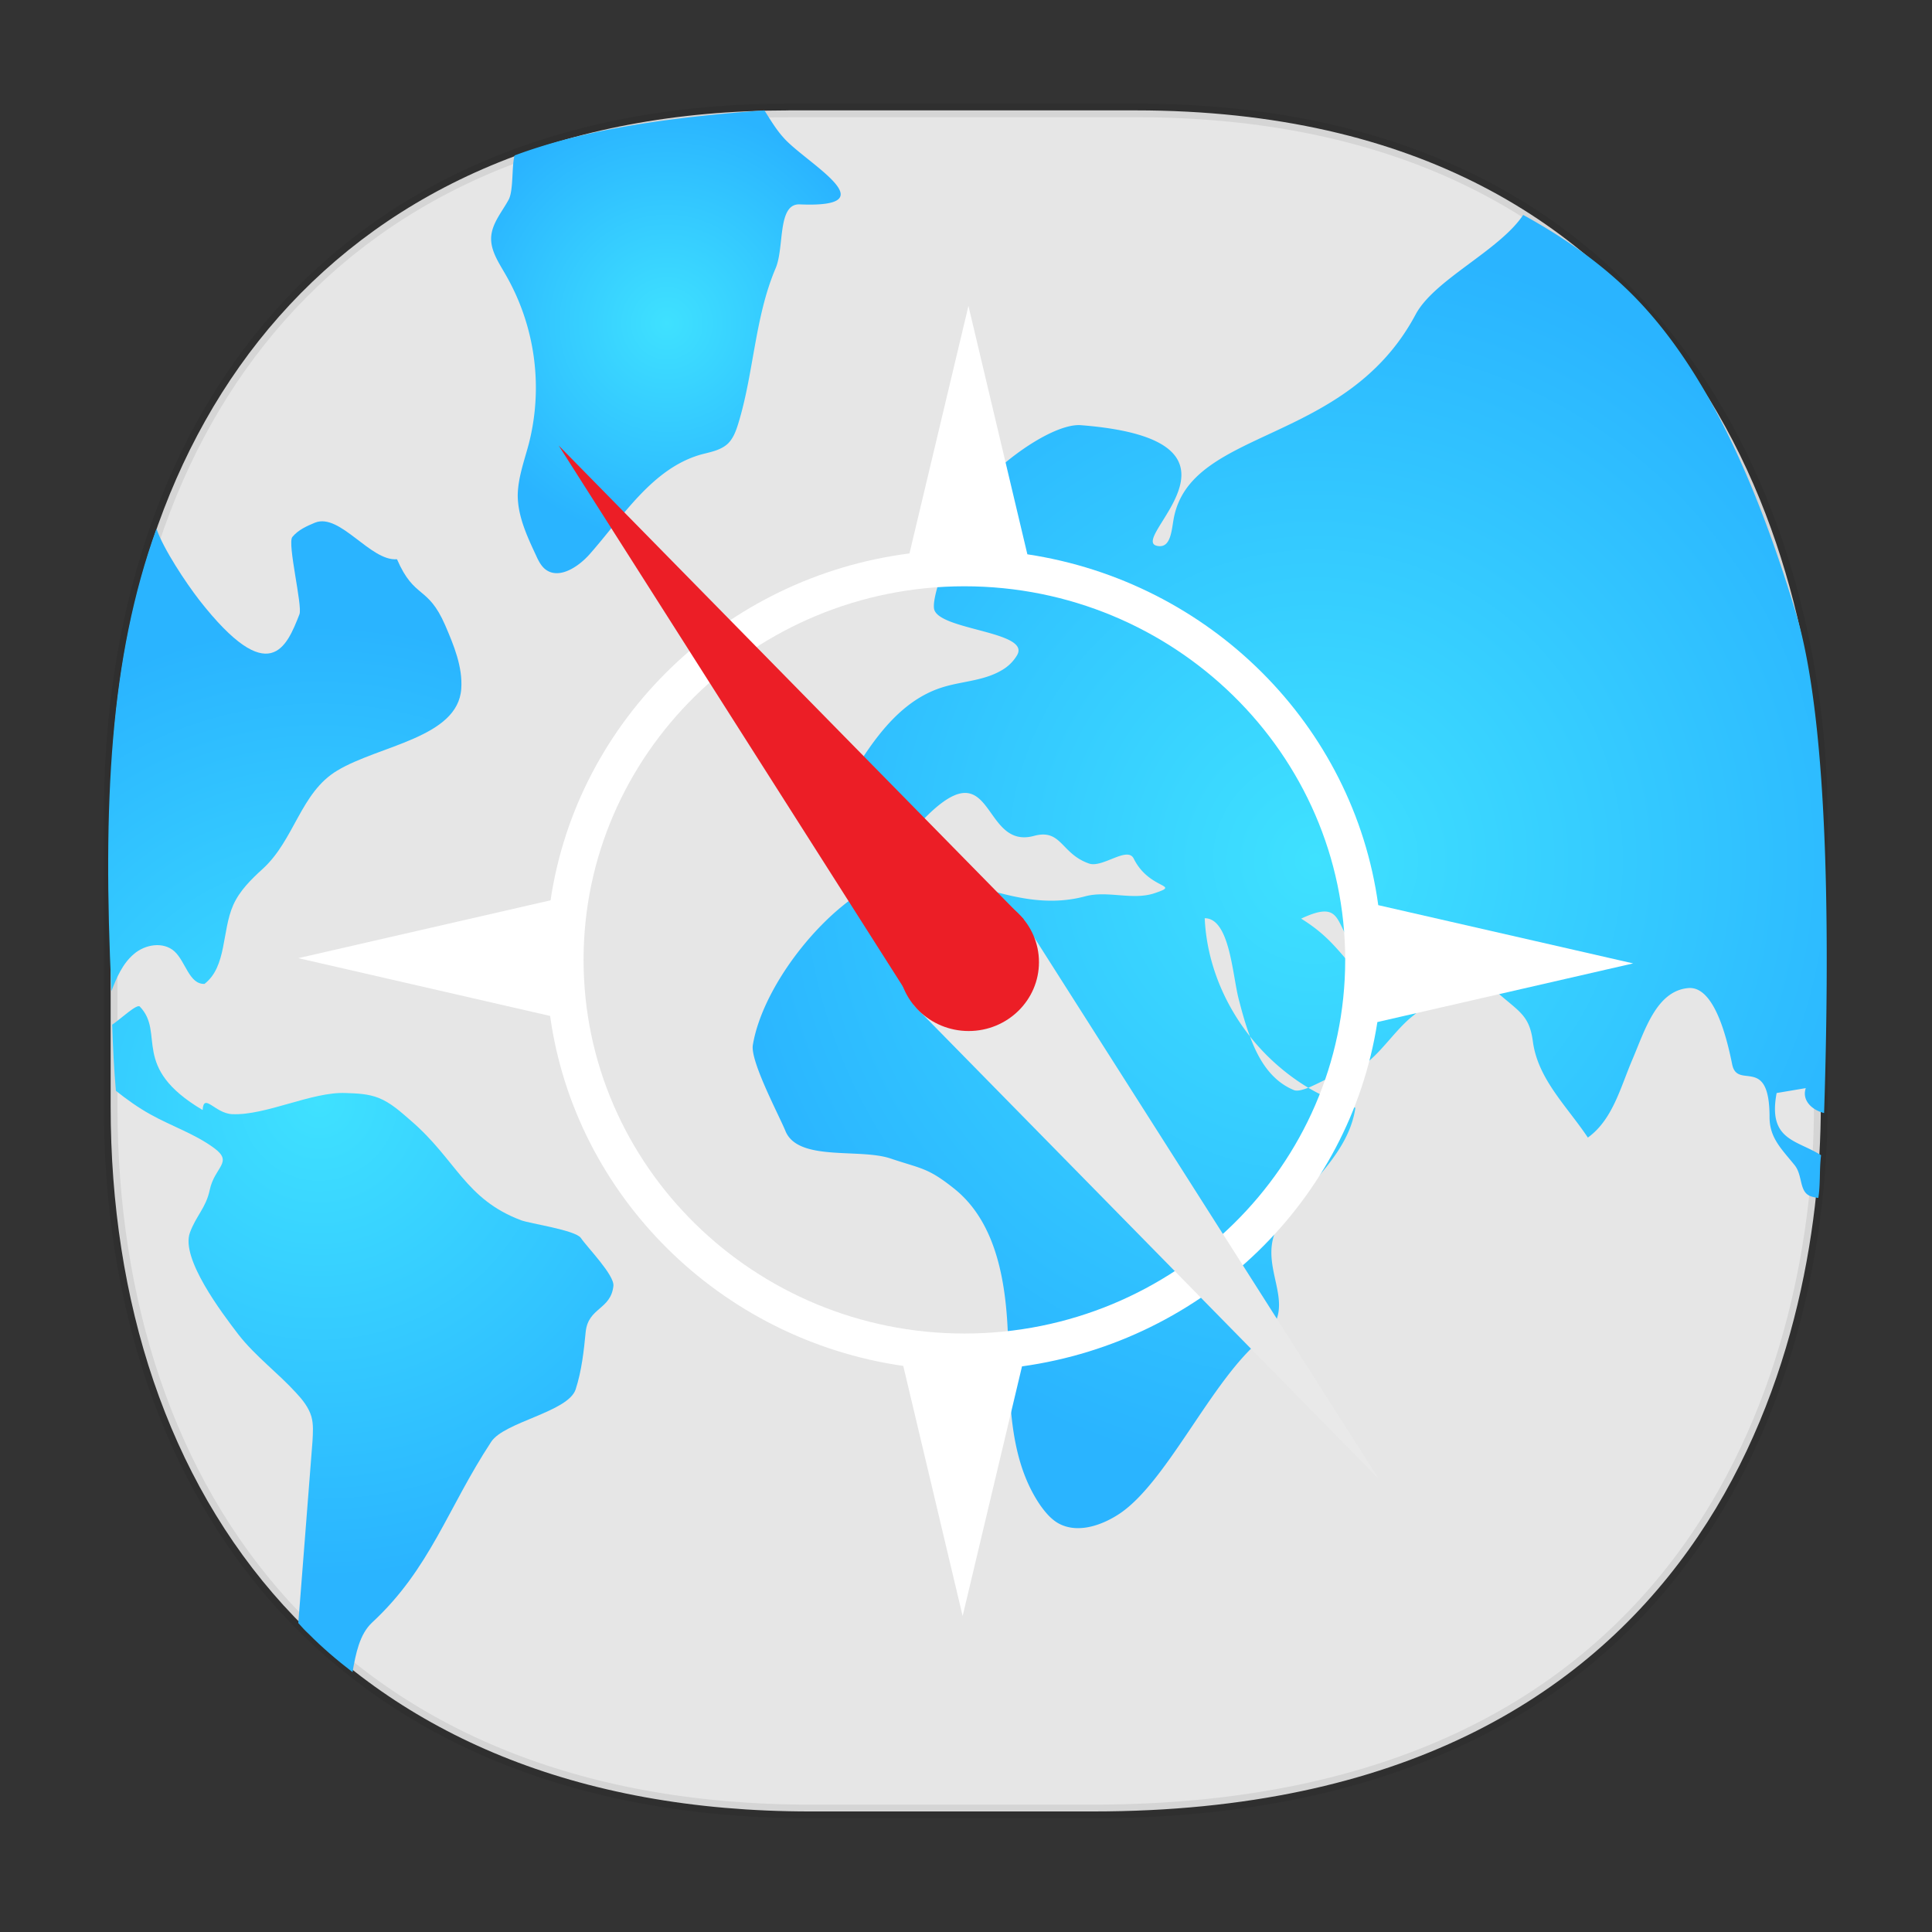 <svg xmlns:osb="http://www.openswatchbook.org/uri/2009/osb" xmlns="http://www.w3.org/2000/svg" xmlns:xlink="http://www.w3.org/1999/xlink" width="48" height="48" version="1.1" id="svg38"><rect width="100%" height="100%" fill="#333333" stroke="none"/><defs id="defs22"><style id="style4511"/><style id="style4511-26"/><style id="style4511-9"/><style id="style4552"/><style id="style4511-2"/><linearGradient osb:paint="solid" id="linearGradient5293"><stop id="stop5295" offset="0" stop-color="#9a89c0" stop-opacity="1"/></linearGradient><style id="style4511-8"/><style id="style4511-26-4"/><style id="style4511-9-8"/><style id="style4552-9"/><style id="style4511-2-4"/><radialGradient id="SVGID_5_" cx="347.729" cy="227.752" r="164.207" gradientUnits="userSpaceOnUse" gradientTransform="matrix(.093 0 0 .094 .344 -.034)" xlink:href="#SVGID_6_"><stop offset="0" id="stop1708" stop-color="#3fe1ff"/><stop offset="1" id="stop1710" stop-color="#2ab4ff"/></radialGradient><radialGradient id="SVGID_6_" cx="174.471" cy="85.819" r="57.434" gradientUnits="userSpaceOnUse" gradientTransform="matrix(.093 0 0 .094 .344 -.034)"><stop offset="0" id="stop1715" stop-color="#3fe1ff"/><stop offset="1" id="stop1717" stop-color="#2ab4ff"/></radialGradient><radialGradient id="SVGID_7_" cx="81.532" cy="291.416" r="126.127" gradientUnits="userSpaceOnUse" gradientTransform="matrix(.093 0 0 .094 .344 -.034)"><stop offset="0" id="stop1722" stop-color="#3fe1ff"/><stop offset="1" id="stop1724" stop-color="#2ab4ff"/></radialGradient><radialGradient id="SVGID_8_" cx="81.532" cy="291.416" r="126.127" gradientUnits="userSpaceOnUse" gradientTransform="matrix(.093 0 0 .094 .344 -.034)"><stop offset="0" id="stop1729" stop-color="#3fe1ff"/><stop offset="1" id="stop1731" stop-color="#2ab4ff"/></radialGradient><radialGradient xlink:href="#SVGID_6_" id="radialGradient1628" gradientUnits="userSpaceOnUse" gradientTransform="matrix(.093 0 0 .094 .344 -.034)" cx="174.471" cy="85.819" r="57.434"/></defs><style id="style4485" type="text/css"/><style type="text/css" id="style4485-8"/><path id="path4518" d="M19.59 2.742h8.612c14.099 0 17.035 11.403 17.035 17.521v7.222c0 6.042-2.74 17.52-18.08 17.52H20.13c-11.721 0-17.381-7.814-17.381-17.52v-7.222c0-9.706 5.545-17.52 16.84-17.52z" opacity="1" fill="#e6e6e6" fill-opacity="1" stroke="#000" stroke-width=".339" stroke-linecap="square" stroke-linejoin="bevel" stroke-miterlimit="4" stroke-dasharray="none" stroke-dashoffset="0" stroke-opacity=".078"/><path d="M40.583 7.347c-.752-.76-1.68-1.425-2.74-2.007-.594.891-2.21 1.604-2.674 2.476-1.736 3.255-5.581 2.795-6.008 5.065-.056.31-.075.732-.39.685-.845-.113 2.86-2.626-1.913-3.002-.8-.065-2.564 1.304-2.842 2.064-.14.384-.892 2.1-.808 2.504.111.525 2.405.553 2.062 1.144a1.032 1.032 0 0 1-.307.329c-.474.318-1.05.309-1.57.478-1.253.403-1.968 1.726-2.618 2.832a.931.931 0 0 0-.112.685c.168.722 1.236.985 1.644.488 2.508-3.133 1.913.075 3.38-.32.688-.187.67.442 1.366.685.334.122.956-.44 1.114-.121.39.787 1.207.628.51.862-.547.179-1.16-.075-1.717.075-1.885.507-3.473-.956-4.913-.431-1.449.535-3.092 2.598-3.343 4.127-.065.403.65 1.744.808 2.129.306.769 1.82.431 2.6.684.78.263.929.226 1.579.741 1.096.863 1.319 2.42 1.356 3.818.037 1.397.009 2.907.798 4.06.121.17.26.338.437.442.455.262 1.04.084 1.495-.207 1.198-.76 2.322-3.348 3.557-4.352 1.105-.89-.316-1.885.548-3.02.668-.881 1.634-1.641 1.792-2.738a4.784 4.784 0 0 1-1.17-.497c-.149.056-.279.093-.362.056-.567-.235-.883-.77-1.087-1.332-.66-.835-1.077-1.866-1.124-2.936.623 0 .688 1.417.846 2.017.074.281.157.6.278.919.4.507.901.947 1.449 1.276.27-.113.585-.3.752-.32.808-.056 1.244-1.003 1.867-1.481a.929.929 0 0 0 .139-.131c.232-.31-.845-.32-1.077-.516-.827-.694-.938-1.182-1.858-1.754 1.338-.629.595.581 1.96 1.153.325.132 2.062-.103 2.749.535.678.628.956.657 1.05 1.379.13.928.844 1.594 1.364 2.373.622-.45.808-1.248 1.115-1.96.306-.723.594-1.68 1.374-1.754.65-.066.966 1.247 1.096 1.894.13.647.929-.253.929 1.313 0 .516.297.788.622 1.191.213.263.102.685.418.779.018.01.154.036.172.036.056-.356.022-.695.068-1.06-.604-.385-1.327-.364-1.104-1.546l.724-.122c-.102.3.149.544.455.619.126-3.885.156-9.59-.703-12.432-.981-3.25-2.236-6.055-4.033-7.874z" id="path1713" fill="url(#SVGID_5_)" fill-opacity="1" stroke-width=".093"/><path d="M12.203 5.894c-.018.328.186.628.353.919a5.625 5.625 0 0 1 .585 4.202c-.111.422-.27.844-.278 1.285 0 .525.232 1.022.455 1.5.055.122.12.253.223.338.334.272.826-.047 1.114-.375.826-.938 1.55-2.12 2.749-2.467.241-.066.501-.103.687-.281.13-.132.195-.31.25-.488.39-1.266.41-2.645.93-3.864.222-.525.037-1.613.603-1.585 2.257.093.111-1.05-.418-1.67-.176-.197-.316-.431-.464-.666-2.22.164-4.368.436-6.207 1.12-.074.253-.025.86-.145 1.094-.167.31-.418.59-.437.938z" id="path1720" fill="url(#radialGradient1628)" stroke-width=".093"/><path d="M12.203 35.822c.325-.497 1.913-.74 2.099-1.304.149-.46.204-.956.25-1.435.066-.6.623-.544.688-1.134.028-.272-.65-.957-.808-1.192-.14-.197-1.263-.356-1.486-.44-1.393-.526-1.606-1.501-2.74-2.476-.25-.216-.492-.441-.798-.563-.26-.103-.539-.113-.817-.122-.836-.038-1.988.563-2.823.525-.428-.019-.706-.544-.734-.103-1.81-1.07-.92-1.904-1.56-2.57-.074-.075-.465.3-.687.45.018.554.046 1.098.092 1.642.27.215.558.422.864.59.52.291 1.096.479 1.579.835.483.357.01.46-.112 1.041-.092.441-.343.647-.492 1.06-.232.638.79 1.988 1.207 2.532.418.535.976.948 1.43 1.445.158.169.316.366.381.59.056.198.038.404.028.61-.12 1.51-.232 3.011-.353 4.521.084.094.167.188.26.272.335.338.697.647 1.087.947.083-.469.176-.938.483-1.228 1.449-1.342 1.866-2.823 2.962-4.493z" id="path1727" fill="url(#SVGID_7_)" stroke-width=".093"/><path d="M2.768 24.624c.13-.338.279-.685.557-.92.279-.243.734-.318 1.012-.065.28.262.363.816.743.806.558-.431.428-1.313.715-1.96.158-.356.446-.638.734-.9.79-.722.938-1.895 1.848-2.439 1.04-.628 3-.816 3.083-2.035.037-.544-.185-1.079-.399-1.576-.436-1.003-.762-.637-1.198-1.641-.66.056-1.412-1.154-2.034-.91-.204.085-.418.178-.566.357-.13.16.26 1.725.176 1.922-.316.807-.743 1.876-2.489-.356-.334-.432-.887-1.263-1.063-1.77-1.159 3.203-1.337 6.838-1.119 11.487z" id="path1734" fill="url(#SVGID_8_)" stroke-width=".093"/><g id="g1934" transform="matrix(1.222 0 0 1.135 45.073 34.643)"><path d="M-8.881-8.15l5.2-1.284-5.182-1.275c-.5-3.941-3.422-7.076-7.134-7.68l-1.198-5.437-1.199 5.418c-3.757.517-6.753 3.643-7.297 7.593l-5.129 1.266 5.12 1.265c.508 3.941 3.458 7.086 7.18 7.661l1.207 5.475 1.207-5.465c3.712-.556 6.662-3.634 7.225-7.536zm-8.396 6.818c-4.266 0-7.743-3.672-7.743-8.179 0-4.506 3.477-8.178 7.743-8.178s7.742 3.672 7.742 8.178c0 4.507-3.476 8.179-7.742 8.179z" id="path1738" fill="#fff" stroke-width=".093"/><g transform="matrix(.091 0 0 .096 -40.486 -34.037)" id="g1746"><path id="polygon1740" fill="#e9e9e9" d="M243.7 265.8l103.9 108-79.3-127.2z"/><path id="polygon1742" fill="#ec1e26" d="M268.3 246.2l-103.9-108 79.3 127.2z"/><circle cx="256" cy="256" r="15.7" id="circle1744" fill="#ec1e26"/></g></g></svg>